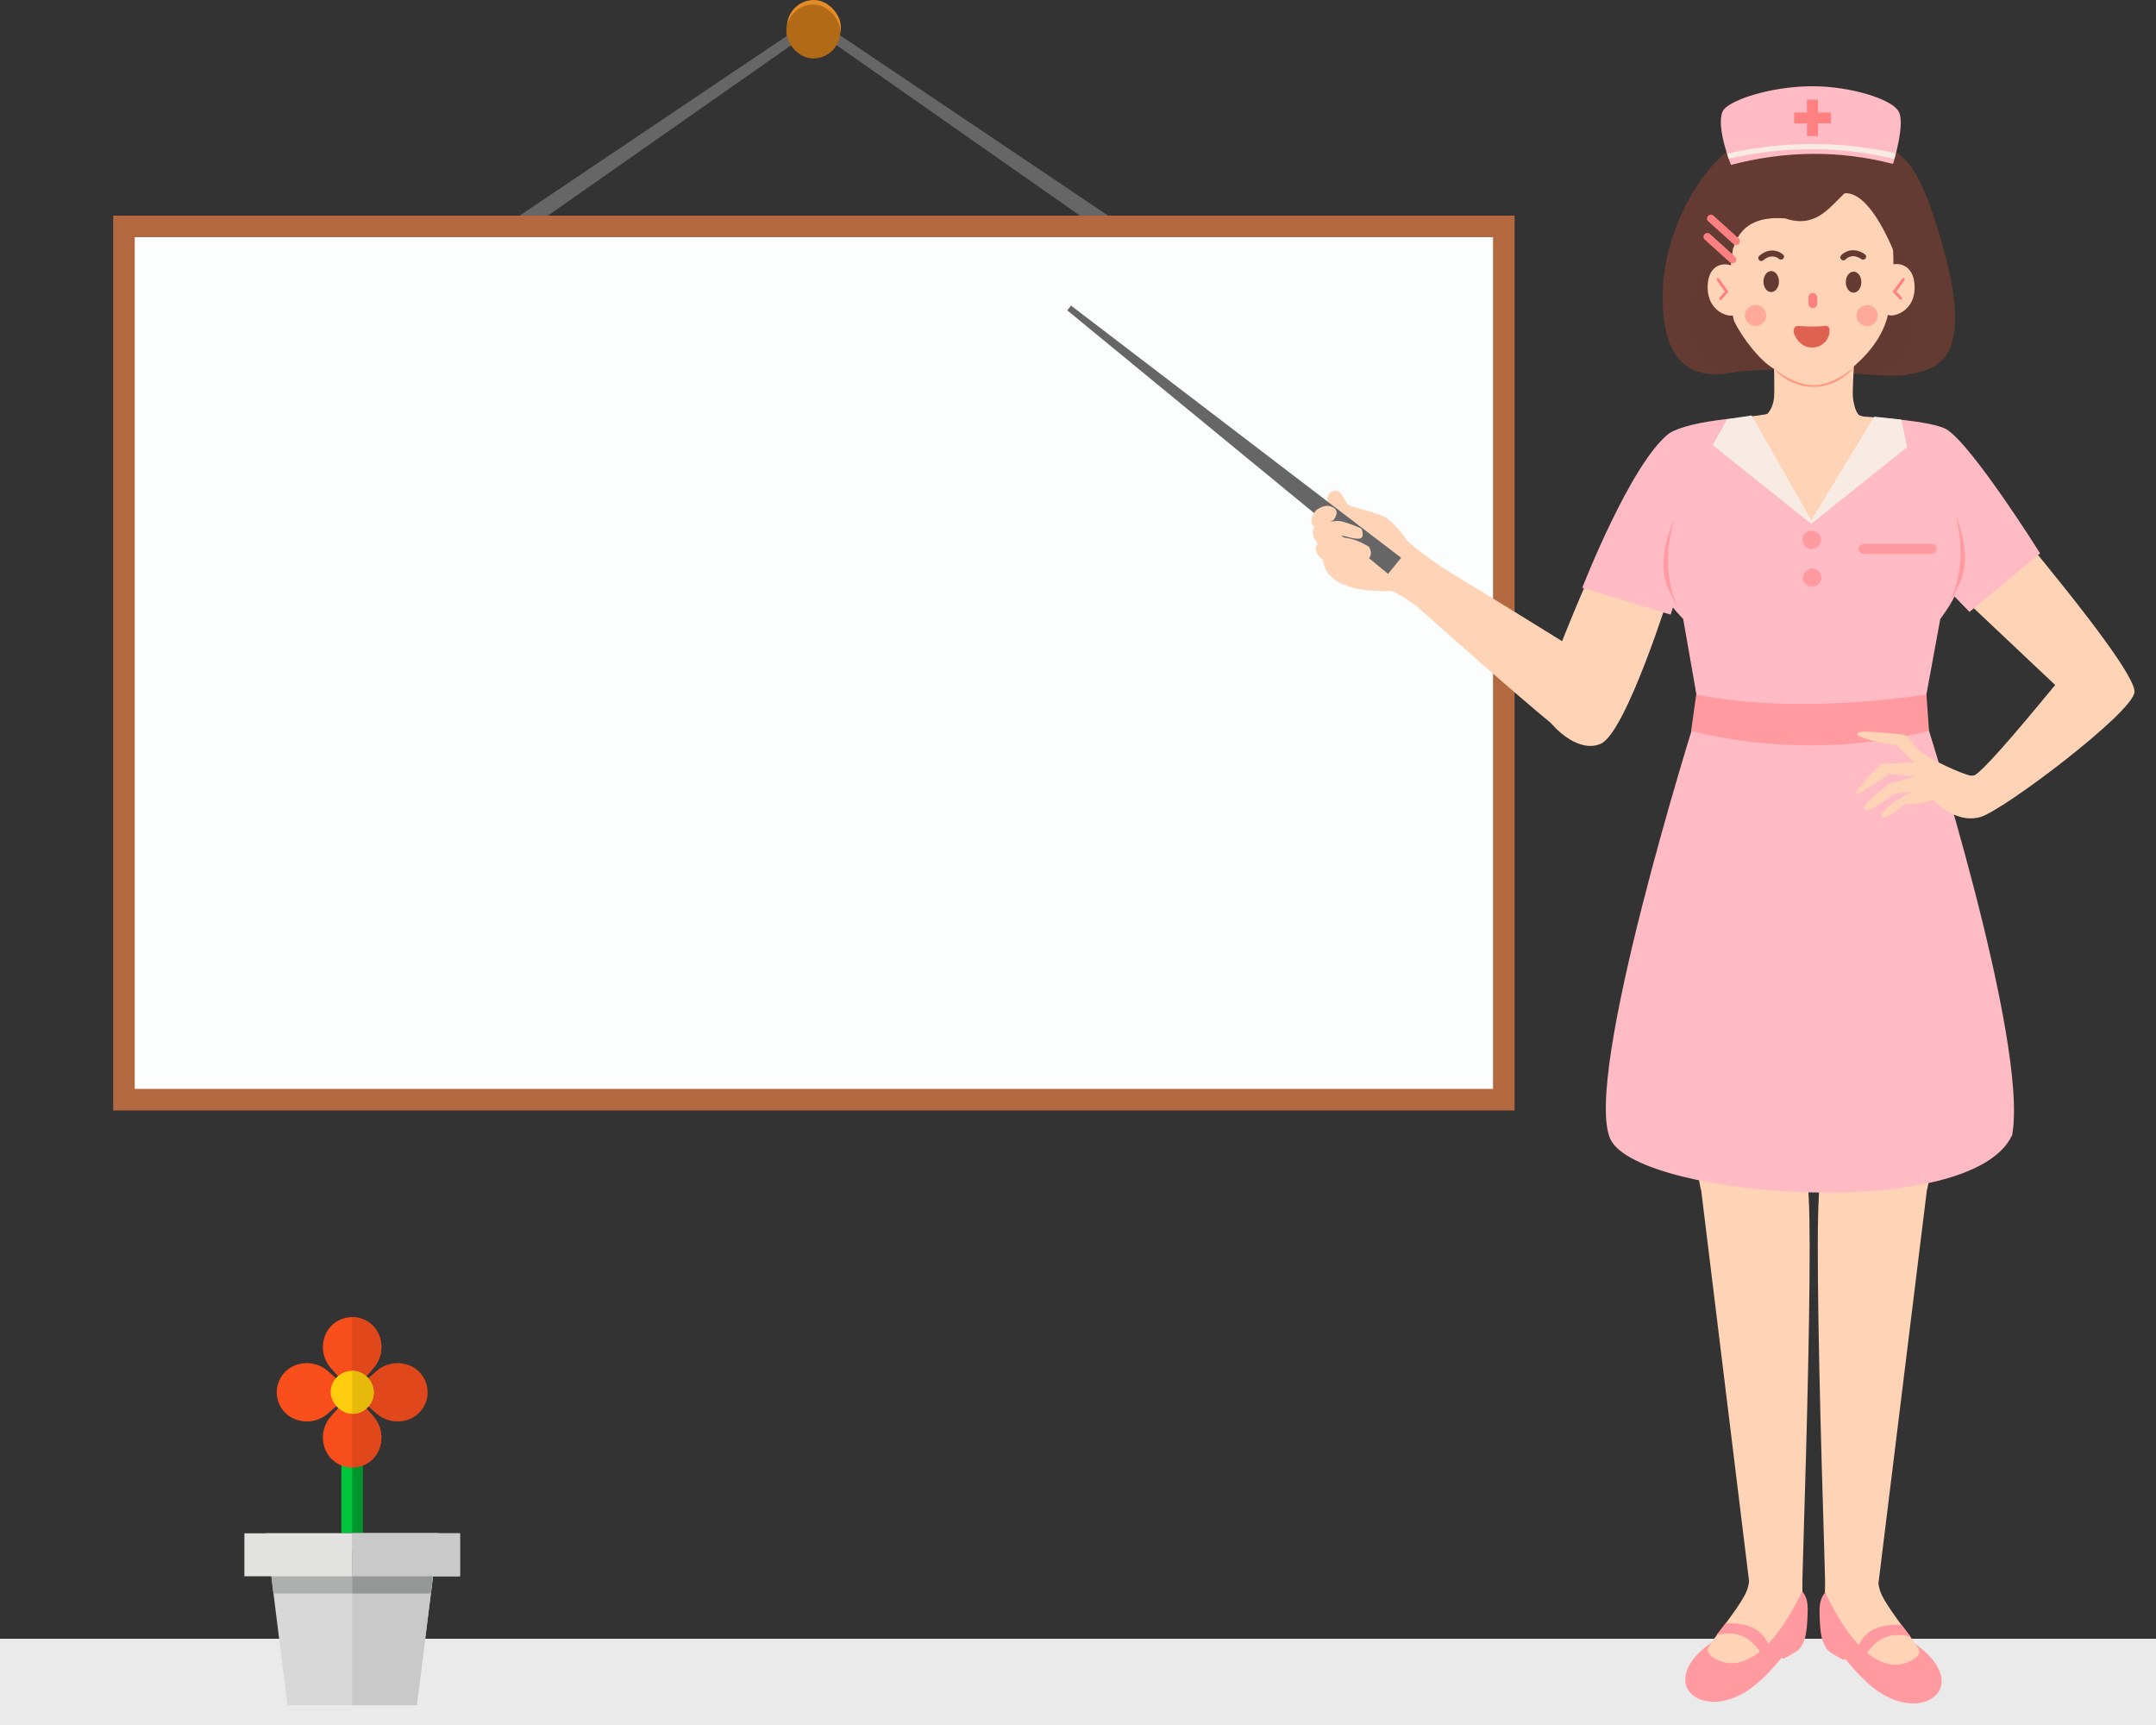 <?xml version="1.0" encoding="UTF-8"?><svg xmlns="http://www.w3.org/2000/svg" viewBox="0 0 400 320"><rect x="0" y="0" width="400" height="320" fill="#333333" stroke="none"/><defs><style>.cls-1{fill:#f7ebe4;}.cls-2{fill:#00c43c;}.cls-3{fill:#00942c;}.cls-4{fill:#eaeaea;}.cls-5{fill:#f84e1b;}.cls-6{fill:#ff9ba0;}.cls-7{fill:#e48c28;}.cls-8{fill:#ffcd0e;}.cls-9,.cls-10{fill:#ffd3b6;}.cls-11{fill:#ffbbc4;}.cls-12{fill:#fcfefe;}.cls-13{fill:#e2e2e0;}.cls-14{fill:#e5ba0b;}.cls-15{fill:#ff9880;}.cls-16,.cls-17{fill:#ff8080;}.cls-18{fill:#666;}.cls-19{fill:#d8d8d8;}.cls-20{fill:#b36840;}.cls-21{fill:#b36a17;}.cls-22{fill:#aeb0af;}.cls-23{fill:#c9c9c9;}.cls-24{fill:#df6250;}.cls-25{fill:#e0471b;}.cls-26{fill:#959696;}.cls-27,.cls-28{fill:#633b32;}.cls-28{mix-blend-mode:multiply;}.cls-28,.cls-17{opacity:.5;}.cls-10{fill-rule:evenodd;}.cls-29{isolation:isolate;}</style></defs><g class="cls-29"><g id="_图层_1"><rect class="cls-4" y="304" width="400" height="16"/><rect class="cls-3" x="63.34" y="264.43" width="4" height="19.93"/><rect class="cls-2" x="63.34" y="264.43" width="2" height="19.93"/><polygon class="cls-19" points="77.34 316.33 53.34 316.33 49.34 284.44 81.34 284.44 77.34 316.33"/><polygon class="cls-22" points="79.91 295.6 50.71 295.6 49.84 287.63 80.84 287.63 79.91 295.6"/><rect class="cls-13" x="45.34" y="284.44" width="40" height="7.97"/><polygon class="cls-23" points="65.34 284.44 65.34 316.33 77.34 316.33 81.34 284.44 65.34 284.44"/><polygon class="cls-26" points="65.34 287.56 65.34 295.6 79.91 295.6 80.84 287.63 65.34 287.56"/><rect class="cls-23" x="65.34" y="284.44" width="20" height="7.97"/><path class="cls-5" d="m65.34,258.28h0l-3.96-4.48c-2.48-2.81-1.76-7.34,1.62-8.94.71-.33,1.49-.53,2.33-.53h0c.84,0,1.62.2,2.33.53,3.39,1.6,4.1,6.13,1.62,8.94l-3.96,4.48Z"/><path class="cls-5" d="m65.34,258.28h0l-3.96,4.48c-2.48,2.81-1.76,7.34,1.62,8.94.71.33,1.49.53,2.33.53h0c.84,0,1.62-.2,2.33-.53,3.39-1.6,4.1-6.13,1.62-8.94l-3.96-4.48Z"/><path class="cls-5" d="m65.34,258.28h0l-4.5,3.94c-2.81,2.47-7.37,1.76-8.97-1.62-.34-.71-.53-1.49-.53-2.32h0c0-.83.2-1.62.53-2.32,1.6-3.38,6.16-4.09,8.97-1.62l4.5,3.94Z"/><path class="cls-25" d="m65.34,258.28h0l4.5,3.94c2.81,2.47,7.37,1.76,8.97-1.62.34-.71.53-1.49.53-2.32h0c0-.83-.2-1.62-.53-2.32-1.6-3.38-6.16-4.09-8.97-1.62l-4.5,3.94Z"/><path class="cls-25" d="m69.29,262.77l-3.96-4.48h0v13.95h0c.84,0,1.62-.2,2.33-.53,3.39-1.6,4.1-6.13,1.62-8.94Z"/><path class="cls-25" d="m69.29,253.8l-3.96,4.48h0v-13.95h0c.84,0,1.62.2,2.33.53,3.39,1.6,4.1,6.13,1.62,8.94Z"/><rect class="cls-8" x="61.34" y="254.3" width="8" height="7.97" rx="3.99" ry="3.99"/><path class="cls-14" d="m65.34,254.3h0c2.21,0,4,1.78,4,3.99h0c0,2.2-1.79,3.99-4,3.99h0"/><polygon class="cls-18" points="52.18 69.75 54.47 73.03 152.77 4.2 151.77 2.77 52.18 69.75"/><polygon class="cls-18" points="249.82 69.75 247.53 73.03 149.23 4.2 150.23 2.77 249.82 69.75"/><rect class="cls-7" x="146" y="0" width="10" height="10" rx="5" ry="5"/><rect class="cls-20" x="21" y="40" width="260" height="166"/><rect class="cls-12" x="25" y="44" width="252" height="158"/><rect class="cls-21" x="145.89" y=".84" width="10" height="10" rx="5" ry="5"/><g id="_护士"><g id="_左臂"><path class="cls-9" d="m299.85,133.91c1.86-5.03,1.95-7.13-2.72-10.31-4.67-3.18-29.26-18.14-29.26-18.14l-5.35,6.71s25.13,22.51,28.77,24.65c3.64,2.13,6.71,2.12,8.57-2.91Z"/><path class="cls-9" d="m310.03,109.2s-8.27,26.65-13.05,28.78c-4.77,2.13-11.19-4.88-11.13-7.71.06-2.83,13.62-35.59,17.22-40.03,3.59-4.44,13.33,1.26,6.96,18.96Z"/><path class="cls-9" d="m247.36,91.12c1.83-.6,1.82,2.19,3.15,2.7s4.22,1.09,6.16,1.96,4.7,4.89,4.7,4.89c.85,1.51,1.65,2.62,2.38,3.24l-3.72,5.71s-6.01.25-8.8-.52-4.05-1.67-4.94-3c-.89-1.33-.78-2.27-.78-2.27-.88-.88-1.64-1.79-.9-2.97-.9-.95-1.33-2-.64-3.29-1.01-1.05.03-2.87,1.14-3.15s1.45-.47,1.45-.47c0,0-1.05-2.23.78-2.83Z"/><path class="cls-9" d="m261.25,100.5c1.94,1.65,4.15,3.3,6.62,4.97l-1.18,9.84c-4.07-3.08-8.37-6.39-10.46-6.09l5.02-8.72Z"/><polygon class="cls-18" points="259.95 103.47 257.53 106.46 198 57.57 198.71 56.69 259.95 103.47"/><path class="cls-9" d="m244.24,94.59c.91-.59,1.78-.92,2.57-.68,1.56.53,1.32,1.47.65,2.52,0,0-2.02,1.25-3.19,1.34s-1.35-1.91-.02-3.17Z"/><path class="cls-9" d="m248.68,96.68c-1.37-.23-4.5.61-4.93,1.33s-.1,1.95.94,2.98c-.05,0,2.59-1.94,4.18-1.65,1.59.3,3.86,1.2,3.94-.03.07-1.22-.45-1.35-.45-1.35,0,0-2.31-1.05-3.68-1.28Z"/><path class="cls-9" d="m250.29,99.87c1.94.41,3.69,1.56,3.69,1.56.62,1.09.47,1.98-.6,2.63,0,0-2.27-.9-4.18-1.08-1.91-.19-3.57,1.12-3.57,1.12-1.09-.94-2.26-2.21-.88-3.56,1.91-.91,3.59-1.07,5.53-.66Z"/><path class="cls-9" d="m246.29,102.98c1.28-.73,2.64-.74,3.97-.25,1.33.49,3.12,1.33,3.12,1.33,0,0,.32,1.07-.23,1.44s-1.24,1.08-2.07,1.13-.47-.21-1.41-.53-3.05.61-3.05.61c-.96-1.21-1.43-2.7-.34-3.73Z"/></g><g id="_右腿"><path class="cls-9" d="m364.47,172.01c-1.77,16.96-6.52,47.98-6.98,48.78l-9.02,73.22-9.8,1.58s-.28-10.49-.42-14.87c-.76-24.52-1.3-50.8-.81-58.61.49-7.81-.62-48.67-.62-48.67l27.64-1.43Z"/><path class="cls-9" d="m348.29,290.14s-.2,2.93.58,5.14c.78,2.21,4.48,6.92,7.54,11.02l-2.08,4.68-9.76-3.81-6.14-9.33.28-4.95,9.57-2.75Z"/><path class="cls-6" d="m338.65,295.36s6.99,16.53,15.41,12.94c3.48-1.53,1.41-2.87,1.34-3.26,0,0,5.09,3.22,4.81,7.15-.24,3.39-5.28,5.52-11.07,2.01-5.8-3.51-11.18-12.82-11.18-12.82-.39-2.13-.79-4.29.7-6.01Z"/><path class="cls-6" d="m344.77,305.36c1.43-3.3,4.46-4.06,8.02-3.96l1.69,2.21c-3.91-1.01-6.38.49-8.17,3.15l-1.54-1.4Z"/><path class="cls-6" d="m337.58,298.35s-.07,4.46.61,6.11c.68,1.66.7,1.77,3.49,3.29,2.79,1.52-4.1-9.4-4.1-9.4Z"/></g><g id="_左腿"><path class="cls-9" d="m308.68,172.04c1.76,16.96,6.48,47.98,6.94,48.78l8.97,73.22,9.74,1.58s.28-10.49.42-14.87c.76-24.52,1.29-50.8.81-58.61-.48-7.81.62-48.67.62-48.67l-27.49-1.43Z"/><path class="cls-9" d="m324.72,289.88s.18,2.93-.61,5.13-4.52,6.9-7.61,10.97l2.05,4.7,9.79-3.75,6.19-9.29-.25-4.95-9.56-2.81Z"/><path class="cls-6" d="m334.33,295.17s-7.09,16.49-15.49,12.84c-3.47-1.55-1.39-2.88-1.32-3.27,0,0-5.11,3.19-4.85,7.12.22,3.39,5.24,5.55,11.06,2.07s11.26-12.75,11.26-12.75c.4-2.13.81-4.29-.66-6.02Z"/><path class="cls-6" d="m328.15,305.13c-1.41-3.31-4.43-4.09-8-4.01l-1.7,2.2c3.92-.98,6.38.53,8.15,3.2l1.55-1.39Z"/><path class="cls-6" d="m335.38,298.16s.04,4.46-.65,6.11-.71,1.76-3.51,3.27c-2.8,1.51,4.16-9.38,4.16-9.38Z"/></g><g id="_头发"><path class="cls-27" d="m360.65,46.38c-1.49-5.44-3.53-11.41-5.43-14.49-1.9-3.07-6.79-7.11-10.32-5.39.35-.17-2.28-1.43-2.37-1.47-20.17-9.15-34.02,13.69-34.06,29.72,0,3.64-.05,16.48,12.14,14.47,12.18-2.01,28.13,1.24,32.99.31,4.86-.93,12.96-1.46,7.05-23.15Z"/><path class="cls-28" d="m319.5,44.72s-4.07,8.91,2.24,14.03c6.31,5.12,8.03,9.56,8.03,9.56-4.01.18-7.64.47-10.76.91-.7-.34-1.38-.79-2.03-1.36-9.37-8.83,2.53-23.13,2.53-23.13Z"/><path class="cls-28" d="m349.95,40.64s4.89,8.9,5.39,17.7c.51,8.79-7.17,11.12-7.17,11.12-2.69-.04-6.4-.47-9.98-.56l11.75-28.26Z"/></g><g id="_裙身"><path class="cls-11" d="m314.78,132.52h42.15s19.48,60.57,16.39,78.03c-7.5,16.36-68.69,11.68-74.43.99-5.73-10.69,15.88-79.02,15.88-79.02Z"/><path class="cls-11" d="m359.98,114.82l-2.92,15.87c-14.29,4.52-28.3,4.72-42,0l-2.78-15.87c-7.06-7.2-7.46-13.95,0-20.16,15.15-8.33,31.09-7.89,47.7,0,6.33,6.41,5.29,13.18,0,20.16Z"/><path class="cls-6" d="m314.7,128.85c19.9,3.97,42.81-.12,42.71,0l.48,6.76c-14.63,3.55-29.34,3.57-44.14,0l.95-6.76Z"/></g><g id="_右臂"><path class="cls-10" d="m364.52,143.56c-1.95-.66-7.64-3.17-9.21-5.1-1.57-1.93-.99-2.13-3.94-2.37-2.95-.23-6.93-.72-6.83.06s4.96,1.81,7.39,2.12l3.21,3.19-6.16.22c-3.28,3.4-4.81,5.24-4.59,5.52.22.28,2.24-.93,6.08-3.62l4.86.48-4.64,1.22c-3.67,2.73-5.26,4.35-4.78,4.86s2.32-.45,5.52-2.88l3.34-.42-2.69,1.51c-2.34,1.65-3.31,2.71-2.91,3.17.4.47,1.79-.3,4.15-2.31,2.3.03,4.03-.27,5.18-.92,3.13,2.99,6.12,4.08,8.96,3.26,4.26-1.23,28.39-19.47,28.55-23.19.11-2.48-7.26-12.65-22.09-30.49l-10.78,12.07,18.15,17.13c-8.27,10.07-13.2,15.63-14.82,16.67-.61.39-1.68-.09-1.94-.18Z"/></g><g id="_上"><path class="cls-11" d="m309.63,80.42c8-5.09,46.79-3.74,51.56-.74,4.77,3,17.31,22.97,17.31,22.97l-13.1,10.86-10.96-11.23-17.32-2.91-22.88,1.68-4.3,12.97-16.38-4.99s8.96-23.04,16.07-28.61Z"/><ellipse class="cls-6" cx="336.12" cy="100.15" rx="1.72" ry="1.7"/><ellipse class="cls-6" cx="336.22" cy="107.16" rx="1.72" ry="1.7"/><rect class="cls-6" x="351.16" y="94.54" width="1.86" height="14.54" rx=".93" ry=".93" transform="translate(250.28 453.91) rotate(-90)"/><path class="cls-6" d="m310.58,96.5c-2.07,7.19-1.19,13.45,2.08,18.97,0,0-.32-.35-3.03-6.03-2.71-5.68.95-12.94.95-12.94Z"/><path class="cls-6" d="m362.83,95.66c1.85,7.25.78,13.48-2.66,18.9,0,0,.33-.34,3.21-5.94,2.88-5.6-.55-12.96-.55-12.96Z"/></g><g id="_脖子"><path id="_脖子-2" class="cls-9" d="m327.17,77.37c1.33-.82,1.86-2.38,1.97-3.68.11-1.29-.03-6.73-.03-6.73l14.85.71s-.29,4.7-.2,5.9.59,3.53,1.6,3.71c-6.03,3.1-12.1,3.09-18.19.09Z"/><path class="cls-9" d="m323.76,77.38c1.56-.18,3.04-.37,4.03-.55,5.73-1.26,11.36-1.3,16.85.06.98.5,2.36.57,3.84.55l-12.44,19.03-12.28-19.09Z"/></g><polygon id="_领子" class="cls-1" points="324.96 77.07 336.04 96.5 347.72 77.29 352.73 77.84 353.82 82.95 336.04 97.17 317.76 82.58 320.43 77.76 324.96 77.07"/><g id="_耳朵"><path class="cls-9" d="m321.74,58.38c-.62.66-5.42-.41-4.88-5.95.37-3.76,3.76-4.06,5.33-2.55,2.56,2.47,1.31,6.63-.45,8.5Z"/><path class="cls-16" d="m319.21,55.66c-.07,0-.13-.03-.18-.1-.09-.12-.07-.31.02-.42l.96-1.04-1.44-2.03c-.09-.12-.08-.31.02-.42.1-.11.25-.1.33.02l1.76,2.47-1.32,1.43s-.1.07-.15.07Z"/><path class="cls-9" d="m350.21,58.34c.65.67,5.56-.37,4.95-5.93-.41-3.77-3.88-4.1-5.48-2.59-2.6,2.46-1.29,6.63.53,8.52Z"/><path class="cls-16" d="m352.65,55.64c.07,0,.14-.03.18-.1.09-.12.08-.31-.02-.42l-.99-1.04,1.49-2.03c.09-.12.08-.31-.02-.42-.1-.11-.25-.1-.34.02l-1.82,2.47,1.36,1.43s.1.07.16.07Z"/></g><g id="_脸"><path class="cls-9" d="m350.76,41.97c.98,6.3.42,11.78-.36,15.84-.93,4.81-4.16,8.26-7.2,10.79-1.84,1.53-4.46,2.8-6.86,2.81s-5.03-1.73-7.39-3.1c-2.34-1.36-5.63-5.46-7.23-8.77-2.17-8.01.85-18.2.85-18.2,0,0,4.39-8.81,9.75-11.07,5.36-2.26,16.67-3.2,18.43,11.7Z"/><path class="cls-16" d="m336.38,57.16h-.03c-.45,0-.82-.35-.83-.8l-.02-1.2c0-.45.36-.8.82-.82.45,0,.82.36.82.8v1.2c.01.44-.34.8-.77.82Z"/><path class="cls-24" d="m332.81,61.06c.11-.35.38-.57.72-.59.02,0,.09,0,.11,0,3.52.25,4.96-.03,5.01-.04.19-.04.39.04.55.2.15.16.24.39.24.63,0,.89-.33,1.7-.95,2.29-.57.55-1.32.87-2.12.92-.72.04-1.41-.16-2.01-.56-.3-.21-.57-.47-.8-.76-.99-1.31-.81-1.85-.74-2.09Z"/><path class="cls-27" d="m326.8,48.42c.12,0,.23-.05.33-.13,1.58-1.35,2.78-.38,2.92-.26.23.2.58.18.79-.04.21-.22.2-.57-.03-.78-.69-.63-2.51-1.39-4.41.24-.23.2-.26.55-.06.78.12.14.3.2.46.19Z"/><path class="cls-27" d="m345.68,48.17c-.12,0-.24-.03-.34-.1-1.71-1.18-2.81-.08-2.93.05-.21.23-.56.24-.79.04-.23-.2-.26-.55-.05-.78.62-.7,2.35-1.64,4.41-.22.25.17.32.52.14.77-.1.15-.27.23-.44.24Z"/><ellipse class="cls-17" cx="325.71" cy="58.52" rx="1.98" ry="1.95"/><ellipse class="cls-17" cx="346.4" cy="58.55" rx="1.98" ry="1.95"/><ellipse class="cls-27" cx="328.61" cy="52.23" rx="1.44" ry="1.95"/><ellipse class="cls-27" cx="343.89" cy="52.34" rx="1.44" ry="1.95"/><path class="cls-15" d="m328.93,68.22s3.51,3.17,7.52,3.23c3.89.03,7.53-3.35,7.53-3.35,0,0-2.7,3.7-7.55,3.67-4.85-.03-7.49-3.55-7.49-3.55Z"/></g><path id="_刘海" class="cls-27" d="m351.65,47.43s-4.43-12.04-9.44-11.57c-2.97,2.86-5.51,6.51-11,4.66-5.22-.42-8.39,1.38-9.57,5.37,0,0-2.45,1.95-5.06-1.4-2.61-3.36,2.19-12.16,2.19-12.16,0,0,4.62-5.04,13.07-6.19,8.45-1.15,12.07-2.4,19.77,3.13,5.88,3.64.05,18.16.05,18.16Z"/><g id="_帽"><path class="cls-11" d="m319.59,20.69c.85-1.99,8.67-4.64,16.45-4.69,7.4-.04,14.76,2.42,16.08,4.49,1.59,1.95-.91,9.92-.91,9.92-10.06-2.61-20.07-2.43-30.06.18,0,0-2.82-6.94-1.56-9.91Z"/><rect class="cls-16" x="332.86" y="20.86" width="6.82" height="2.03" transform="translate(-.08 1.3) rotate(-.22)"/><rect class="cls-16" x="335.24" y="18.51" width="2.05" height="6.74" transform="translate(-.08 1.33) rotate(-.23)"/><path class="cls-1" d="m320.44,28.49c10.29-2.32,20.71-2.4,31.27-.06l-.26,1.06c-10.01-2.45-20.27-2.41-30.76-.06l-.26-.94Z"/></g><g id="_发卡"><path class="cls-16" d="m320.95,48.67l-4.67-4.22c-.29-.26-.31-.71-.05-1h0c.27-.29.72-.31,1.01-.05l4.67,4.22c.29.26.31.71.05,1h0c-.27.29-.72.31-1.01.05Z"/><path class="cls-16" d="m321.61,45.28l-4.67-4.22c-.29-.26-.31-.71-.05-1h0c.27-.29.72-.31,1.01-.05l4.67,4.22c.29.26.31.71.05,1h0c-.27.29-.72.31-1.01.05Z"/></g></g></g></g></svg>